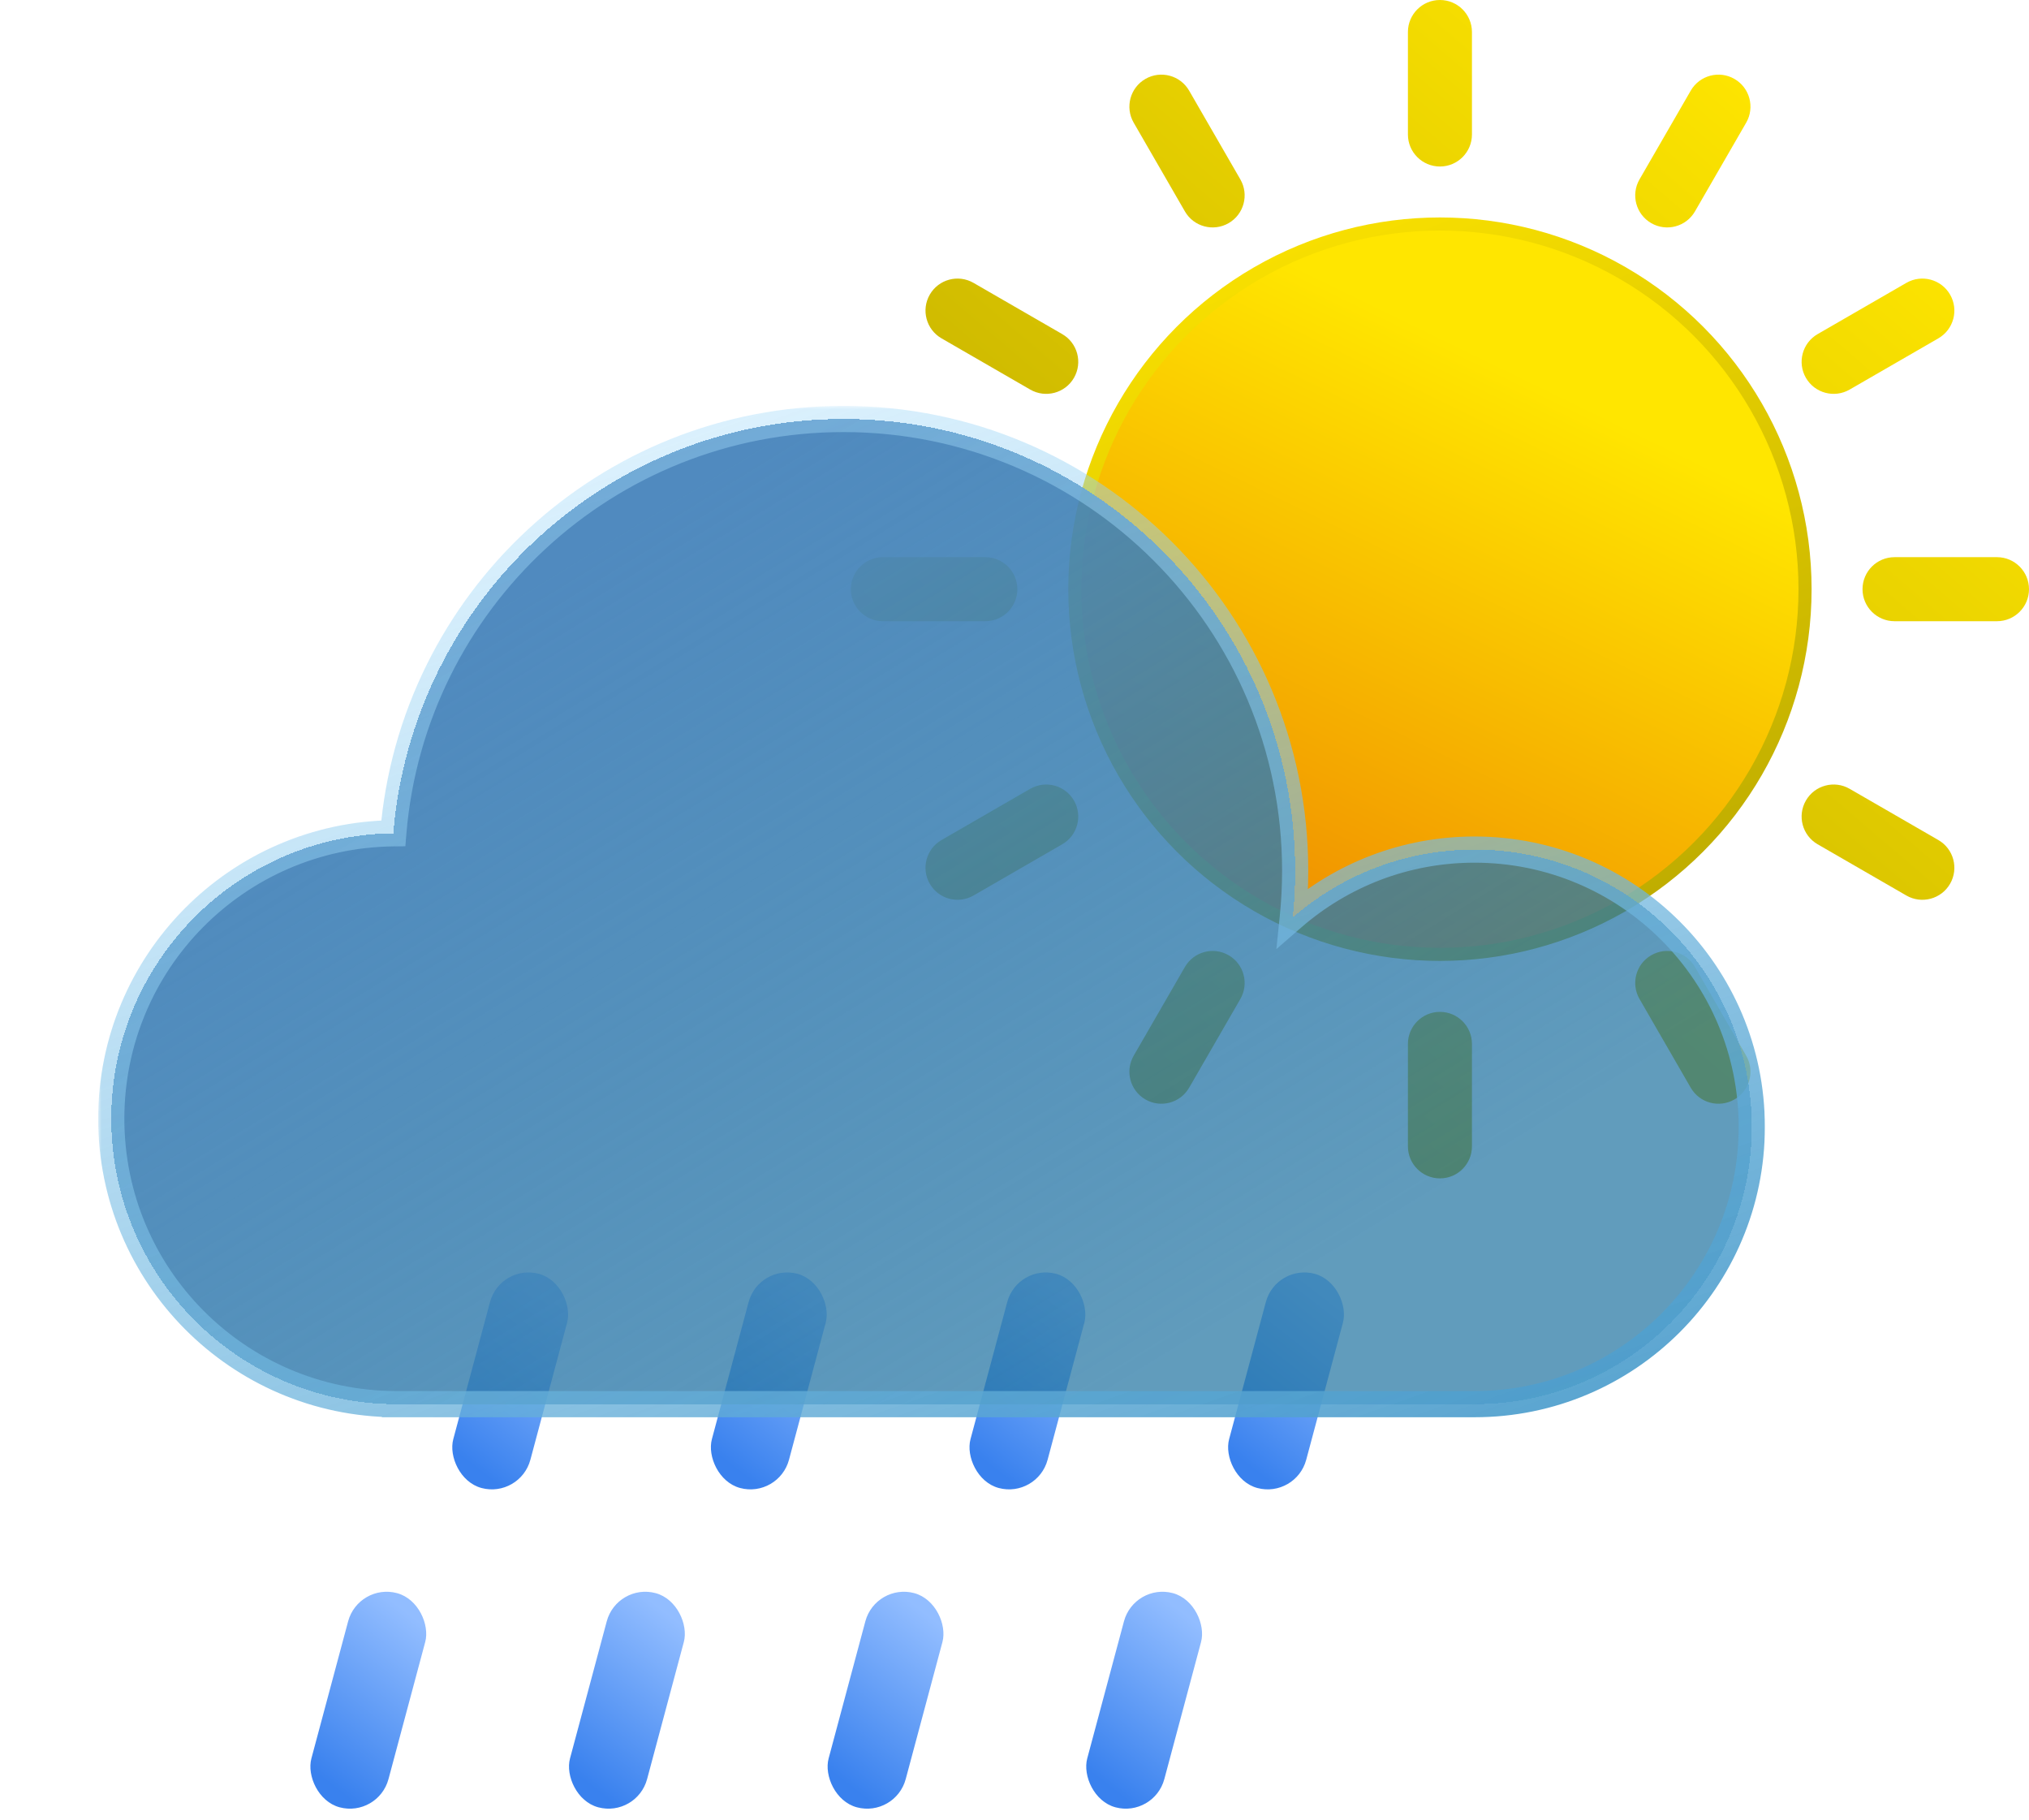 <svg width="310" height="278" viewBox="0 0 310 278" fill="none" xmlns="http://www.w3.org/2000/svg">
<rect x="54.766" y="241.774" width="12.194" height="33.871" rx="6.097" transform="rotate(15 54.766 241.774)" fill="url(#paint0_linear_102_1604)"/>
<rect x="94.278" y="241.774" width="12.194" height="33.871" rx="6.097" transform="rotate(15 94.278 241.774)" fill="url(#paint1_linear_102_1604)"/>
<rect x="133.79" y="241.774" width="12.194" height="33.871" rx="6.097" transform="rotate(15 133.79 241.774)" fill="url(#paint2_linear_102_1604)"/>
<rect x="173.302" y="241.774" width="12.194" height="33.871" rx="6.097" transform="rotate(15 173.302 241.774)" fill="url(#paint3_linear_102_1604)"/>
<rect x="76.444" y="193" width="12.194" height="33.871" rx="6.097" transform="rotate(15 76.444 193)" fill="url(#paint4_linear_102_1604)"/>
<rect x="115.956" y="193" width="12.194" height="33.871" rx="6.097" transform="rotate(15 115.956 193)" fill="url(#paint5_linear_102_1604)"/>
<rect x="155.468" y="193" width="12.194" height="33.871" rx="6.097" transform="rotate(15 155.468 193)" fill="url(#paint6_linear_102_1604)"/>
<rect x="194.98" y="193" width="12.194" height="33.871" rx="6.097" transform="rotate(15 194.98 193)" fill="url(#paint7_linear_102_1604)"/>
<circle cx="220" cy="90" r="55.783" fill="url(#paint8_linear_102_1604)" stroke="url(#paint9_linear_102_1604)" stroke-width="2"/>
<path fill-rule="evenodd" clip-rule="evenodd" d="M220 0C217.299 0 215.109 2.19 215.109 4.891V20.544C215.109 23.245 217.299 25.435 220 25.435C222.701 25.435 224.891 23.245 224.891 20.544V4.891C224.891 2.19 222.701 0 220 0ZM220 154.565C217.298 154.565 215.109 156.755 215.109 159.457V175.109C215.109 177.81 217.298 180 220 180C222.701 180 224.891 177.81 224.891 175.109V159.457C224.891 156.755 222.701 154.565 220 154.565ZM258.318 13.848C259.669 11.509 262.66 10.707 265 12.058C267.339 13.408 268.141 16.4 266.79 18.739L258.964 32.294C257.613 34.634 254.622 35.435 252.283 34.085C249.943 32.734 249.142 29.743 250.492 27.403L258.318 13.848ZM187.717 145.915C185.378 144.564 182.386 145.366 181.036 147.705L173.21 161.261C171.859 163.6 172.66 166.592 175 167.942C177.339 169.293 180.331 168.491 181.682 166.152L189.508 152.597C190.858 150.257 190.057 147.266 187.717 145.915ZM291.261 43.21C293.6 41.859 296.592 42.66 297.942 45C299.293 47.339 298.491 50.331 296.152 51.682L282.597 59.508C280.257 60.858 277.266 60.057 275.915 57.717C274.564 55.378 275.366 52.386 277.705 51.036L291.261 43.21ZM164.085 122.283C162.734 119.943 159.743 119.142 157.403 120.492L143.848 128.318C141.509 129.669 140.707 132.66 142.058 135C143.408 137.339 146.4 138.141 148.739 136.79L162.295 128.964C164.634 127.614 165.436 124.622 164.085 122.283ZM305.109 85.109C307.81 85.109 310 87.299 310 90C310 92.701 307.81 94.891 305.109 94.891H289.457C286.755 94.891 284.565 92.701 284.565 90C284.565 87.299 286.755 85.109 289.457 85.109H305.109ZM155.435 90C155.435 87.299 153.245 85.109 150.543 85.109H134.891C132.19 85.109 130 87.299 130 90C130 92.701 132.19 94.891 134.891 94.891H150.543C153.245 94.891 155.435 92.701 155.435 90ZM296.152 128.318C298.491 129.669 299.293 132.66 297.942 135C296.592 137.339 293.6 138.141 291.261 136.79L277.705 128.964C275.366 127.614 274.564 124.622 275.915 122.283C277.266 119.943 280.257 119.142 282.597 120.492L296.152 128.318ZM164.085 57.717C165.436 55.378 164.634 52.386 162.295 51.036L148.739 43.21C146.4 41.859 143.408 42.66 142.058 45C140.707 47.339 141.509 50.331 143.848 51.682L157.403 59.508C159.743 60.858 162.734 60.057 164.085 57.717ZM266.79 161.261C268.141 163.6 267.339 166.592 265 167.942C262.66 169.293 259.669 168.491 258.318 166.152L250.492 152.597C249.142 150.257 249.943 147.266 252.283 145.915C254.622 144.564 257.614 145.366 258.964 147.705L266.79 161.261ZM187.717 34.085C190.057 32.734 190.858 29.743 189.508 27.403L181.682 13.848C180.331 11.508 177.339 10.707 175 12.058C172.66 13.408 171.859 16.4 173.21 18.739L181.036 32.294C182.386 34.634 185.378 35.435 187.717 34.085Z" fill="url(#paint10_linear_102_1604)"/>
<g filter="url(#filter0_bd_102_1604)">
<mask id="path-11-outside-1_102_1604" maskUnits="userSpaceOnUse" x="15" y="58" width="255" height="155" fill="black">
<rect fill="white" x="15" y="58" width="255" height="155"/>
<path fill-rule="evenodd" clip-rule="evenodd" d="M197.882 129.014C197.882 131.423 197.758 133.804 197.517 136.149C204.953 129.687 214.664 125.775 225.288 125.775C248.68 125.775 267.643 144.738 267.643 168.13C267.643 191.523 248.68 210.486 225.288 210.486H60.638C60.626 210.486 60.613 210.486 60.601 210.486C60.589 210.486 60.576 210.486 60.564 210.486H60.352V210.485C36.386 210.351 17 190.882 17 166.885C17 142.976 36.244 123.562 60.088 123.287C62.999 87.851 92.681 60 128.868 60C166.983 60 197.882 90.899 197.882 129.014Z"/>
</mask>
<path fill-rule="evenodd" clip-rule="evenodd" d="M197.882 129.014C197.882 131.423 197.758 133.804 197.517 136.149C204.953 129.687 214.664 125.775 225.288 125.775C248.68 125.775 267.643 144.738 267.643 168.13C267.643 191.523 248.68 210.486 225.288 210.486H60.638C60.626 210.486 60.613 210.486 60.601 210.486C60.589 210.486 60.576 210.486 60.564 210.486H60.352V210.485C36.386 210.351 17 190.882 17 166.885C17 142.976 36.244 123.562 60.088 123.287C62.999 87.851 92.681 60 128.868 60C166.983 60 197.882 90.899 197.882 129.014Z" fill="url(#paint11_linear_102_1604)" shape-rendering="crispEdges"/>
<path d="M197.517 136.149L195.528 135.945L195.011 140.977L198.829 137.659L197.517 136.149ZM60.352 210.486H58.352V212.486H60.352V210.486ZM60.352 210.485H62.352V208.496L60.363 208.485L60.352 210.485ZM60.088 123.287L60.111 125.287L61.932 125.266L62.081 123.45L60.088 123.287ZM199.507 136.353C199.755 133.94 199.882 131.492 199.882 129.014H195.882C195.882 131.355 195.762 133.667 195.528 135.945L199.507 136.353ZM225.288 123.775C214.163 123.775 203.991 127.873 196.206 134.639L198.829 137.659C205.915 131.501 215.164 127.775 225.288 127.775V123.775ZM269.643 168.13C269.643 143.634 249.785 123.775 225.288 123.775V127.775C247.576 127.775 265.643 145.843 265.643 168.13H269.643ZM225.288 212.486C249.785 212.486 269.643 192.627 269.643 168.13H265.643C265.643 190.418 247.576 208.486 225.288 208.486V212.486ZM225.288 208.486H60.638V212.486H225.288V208.486ZM60.601 212.486C60.608 212.486 60.615 212.486 60.621 212.486C60.627 212.486 60.632 212.486 60.638 212.486V208.486C60.631 208.486 60.624 208.486 60.618 208.486C60.612 208.486 60.606 208.486 60.601 208.486V212.486ZM60.564 212.486C60.569 212.486 60.575 212.486 60.581 212.486C60.587 212.486 60.594 212.486 60.601 212.486V208.486C60.596 208.486 60.59 208.486 60.584 208.486C60.578 208.486 60.571 208.486 60.564 208.486V212.486ZM60.564 208.486H60.352V212.486H60.564V208.486ZM62.352 210.486V210.485H58.352V210.486H62.352ZM15 166.885C15 191.983 35.276 212.345 60.341 212.485L60.363 208.485C37.497 208.357 19 189.781 19 166.885H15ZM60.065 121.287C35.127 121.574 15 141.879 15 166.885H19C19 144.073 37.361 125.549 60.111 125.287L60.065 121.287ZM128.868 58C91.631 58 61.09 86.658 58.094 123.123L62.081 123.45C64.908 89.044 93.731 62 128.868 62V58ZM199.882 129.014C199.882 89.794 168.088 58 128.868 58V62C165.879 62 195.882 92.003 195.882 129.014H199.882Z" fill="url(#paint12_linear_102_1604)" mask="url(#path-11-outside-1_102_1604)"/>
</g>
<defs>
<filter id="filter0_bd_102_1604" x="0" y="47" width="284.643" height="184.486" filterUnits="userSpaceOnUse" color-interpolation-filters="sRGB">
<feFlood flood-opacity="0" result="BackgroundImageFix"/>
<feGaussianBlur in="BackgroundImage" stdDeviation="5"/>
<feComposite in2="SourceAlpha" operator="in" result="effect1_backgroundBlur_102_1604"/>
<feColorMatrix in="SourceAlpha" type="matrix" values="0 0 0 0 0 0 0 0 0 0 0 0 0 0 0 0 0 0 127 0" result="hardAlpha"/>
<feOffset dy="4"/>
<feGaussianBlur stdDeviation="7.5"/>
<feComposite in2="hardAlpha" operator="out"/>
<feColorMatrix type="matrix" values="0 0 0 0 0 0 0 0 0 0 0 0 0 0 0 0 0 0 0.1 0"/>
<feBlend mode="normal" in2="effect1_backgroundBlur_102_1604" result="effect2_dropShadow_102_1604"/>
<feBlend mode="normal" in="SourceGraphic" in2="effect2_dropShadow_102_1604" result="shape"/>
</filter>
<linearGradient id="paint0_linear_102_1604" x1="56.121" y1="271.58" x2="66.96" y2="245.838" gradientUnits="userSpaceOnUse">
<stop stop-color="#3981EE"/>
<stop offset="1" stop-color="#92BDFF"/>
</linearGradient>
<linearGradient id="paint1_linear_102_1604" x1="95.633" y1="271.58" x2="106.472" y2="245.838" gradientUnits="userSpaceOnUse">
<stop stop-color="#3981EE"/>
<stop offset="1" stop-color="#92BDFF"/>
</linearGradient>
<linearGradient id="paint2_linear_102_1604" x1="135.145" y1="271.58" x2="145.984" y2="245.838" gradientUnits="userSpaceOnUse">
<stop stop-color="#3981EE"/>
<stop offset="1" stop-color="#92BDFF"/>
</linearGradient>
<linearGradient id="paint3_linear_102_1604" x1="174.657" y1="271.58" x2="185.496" y2="245.838" gradientUnits="userSpaceOnUse">
<stop stop-color="#3981EE"/>
<stop offset="1" stop-color="#92BDFF"/>
</linearGradient>
<linearGradient id="paint4_linear_102_1604" x1="77.799" y1="222.806" x2="88.637" y2="197.064" gradientUnits="userSpaceOnUse">
<stop stop-color="#3981EE"/>
<stop offset="1" stop-color="#92BDFF"/>
</linearGradient>
<linearGradient id="paint5_linear_102_1604" x1="117.31" y1="222.806" x2="128.149" y2="197.064" gradientUnits="userSpaceOnUse">
<stop stop-color="#3981EE"/>
<stop offset="1" stop-color="#92BDFF"/>
</linearGradient>
<linearGradient id="paint6_linear_102_1604" x1="156.822" y1="222.806" x2="167.661" y2="197.064" gradientUnits="userSpaceOnUse">
<stop stop-color="#3981EE"/>
<stop offset="1" stop-color="#92BDFF"/>
</linearGradient>
<linearGradient id="paint7_linear_102_1604" x1="196.334" y1="222.806" x2="207.173" y2="197.064" gradientUnits="userSpaceOnUse">
<stop stop-color="#3981EE"/>
<stop offset="1" stop-color="#92BDFF"/>
</linearGradient>
<linearGradient id="paint8_linear_102_1604" x1="250.815" y1="43.044" x2="201.093" y2="145.21" gradientUnits="userSpaceOnUse">
<stop offset="0.183" stop-color="#FFE600"/>
<stop offset="0.981" stop-color="#F09000"/>
</linearGradient>
<linearGradient id="paint9_linear_102_1604" x1="192.017" y1="22.689" x2="269.16" y2="207.983" gradientUnits="userSpaceOnUse">
<stop stop-color="#FFE600"/>
<stop offset="1" stop-color="#9C8D00"/>
</linearGradient>
<linearGradient id="paint10_linear_102_1604" x1="286.032" y1="23.478" x2="152.5" y2="180" gradientUnits="userSpaceOnUse">
<stop stop-color="#FFE600"/>
<stop offset="1" stop-color="#AA9900"/>
</linearGradient>
<linearGradient id="paint11_linear_102_1604" x1="96.525" y1="75.5" x2="176.025" y2="205" gradientUnits="userSpaceOnUse">
<stop stop-color="#508ABF"/>
<stop offset="1" stop-color="#2073A1" stop-opacity="0.71"/>
</linearGradient>
<linearGradient id="paint12_linear_102_1604" x1="177.525" y1="260.5" x2="99.525" y2="40.5" gradientUnits="userSpaceOnUse">
<stop stop-color="#4195C6"/>
<stop offset="1" stop-color="#AFE2FF" stop-opacity="0.34"/>
</linearGradient>
</defs>
</svg>
